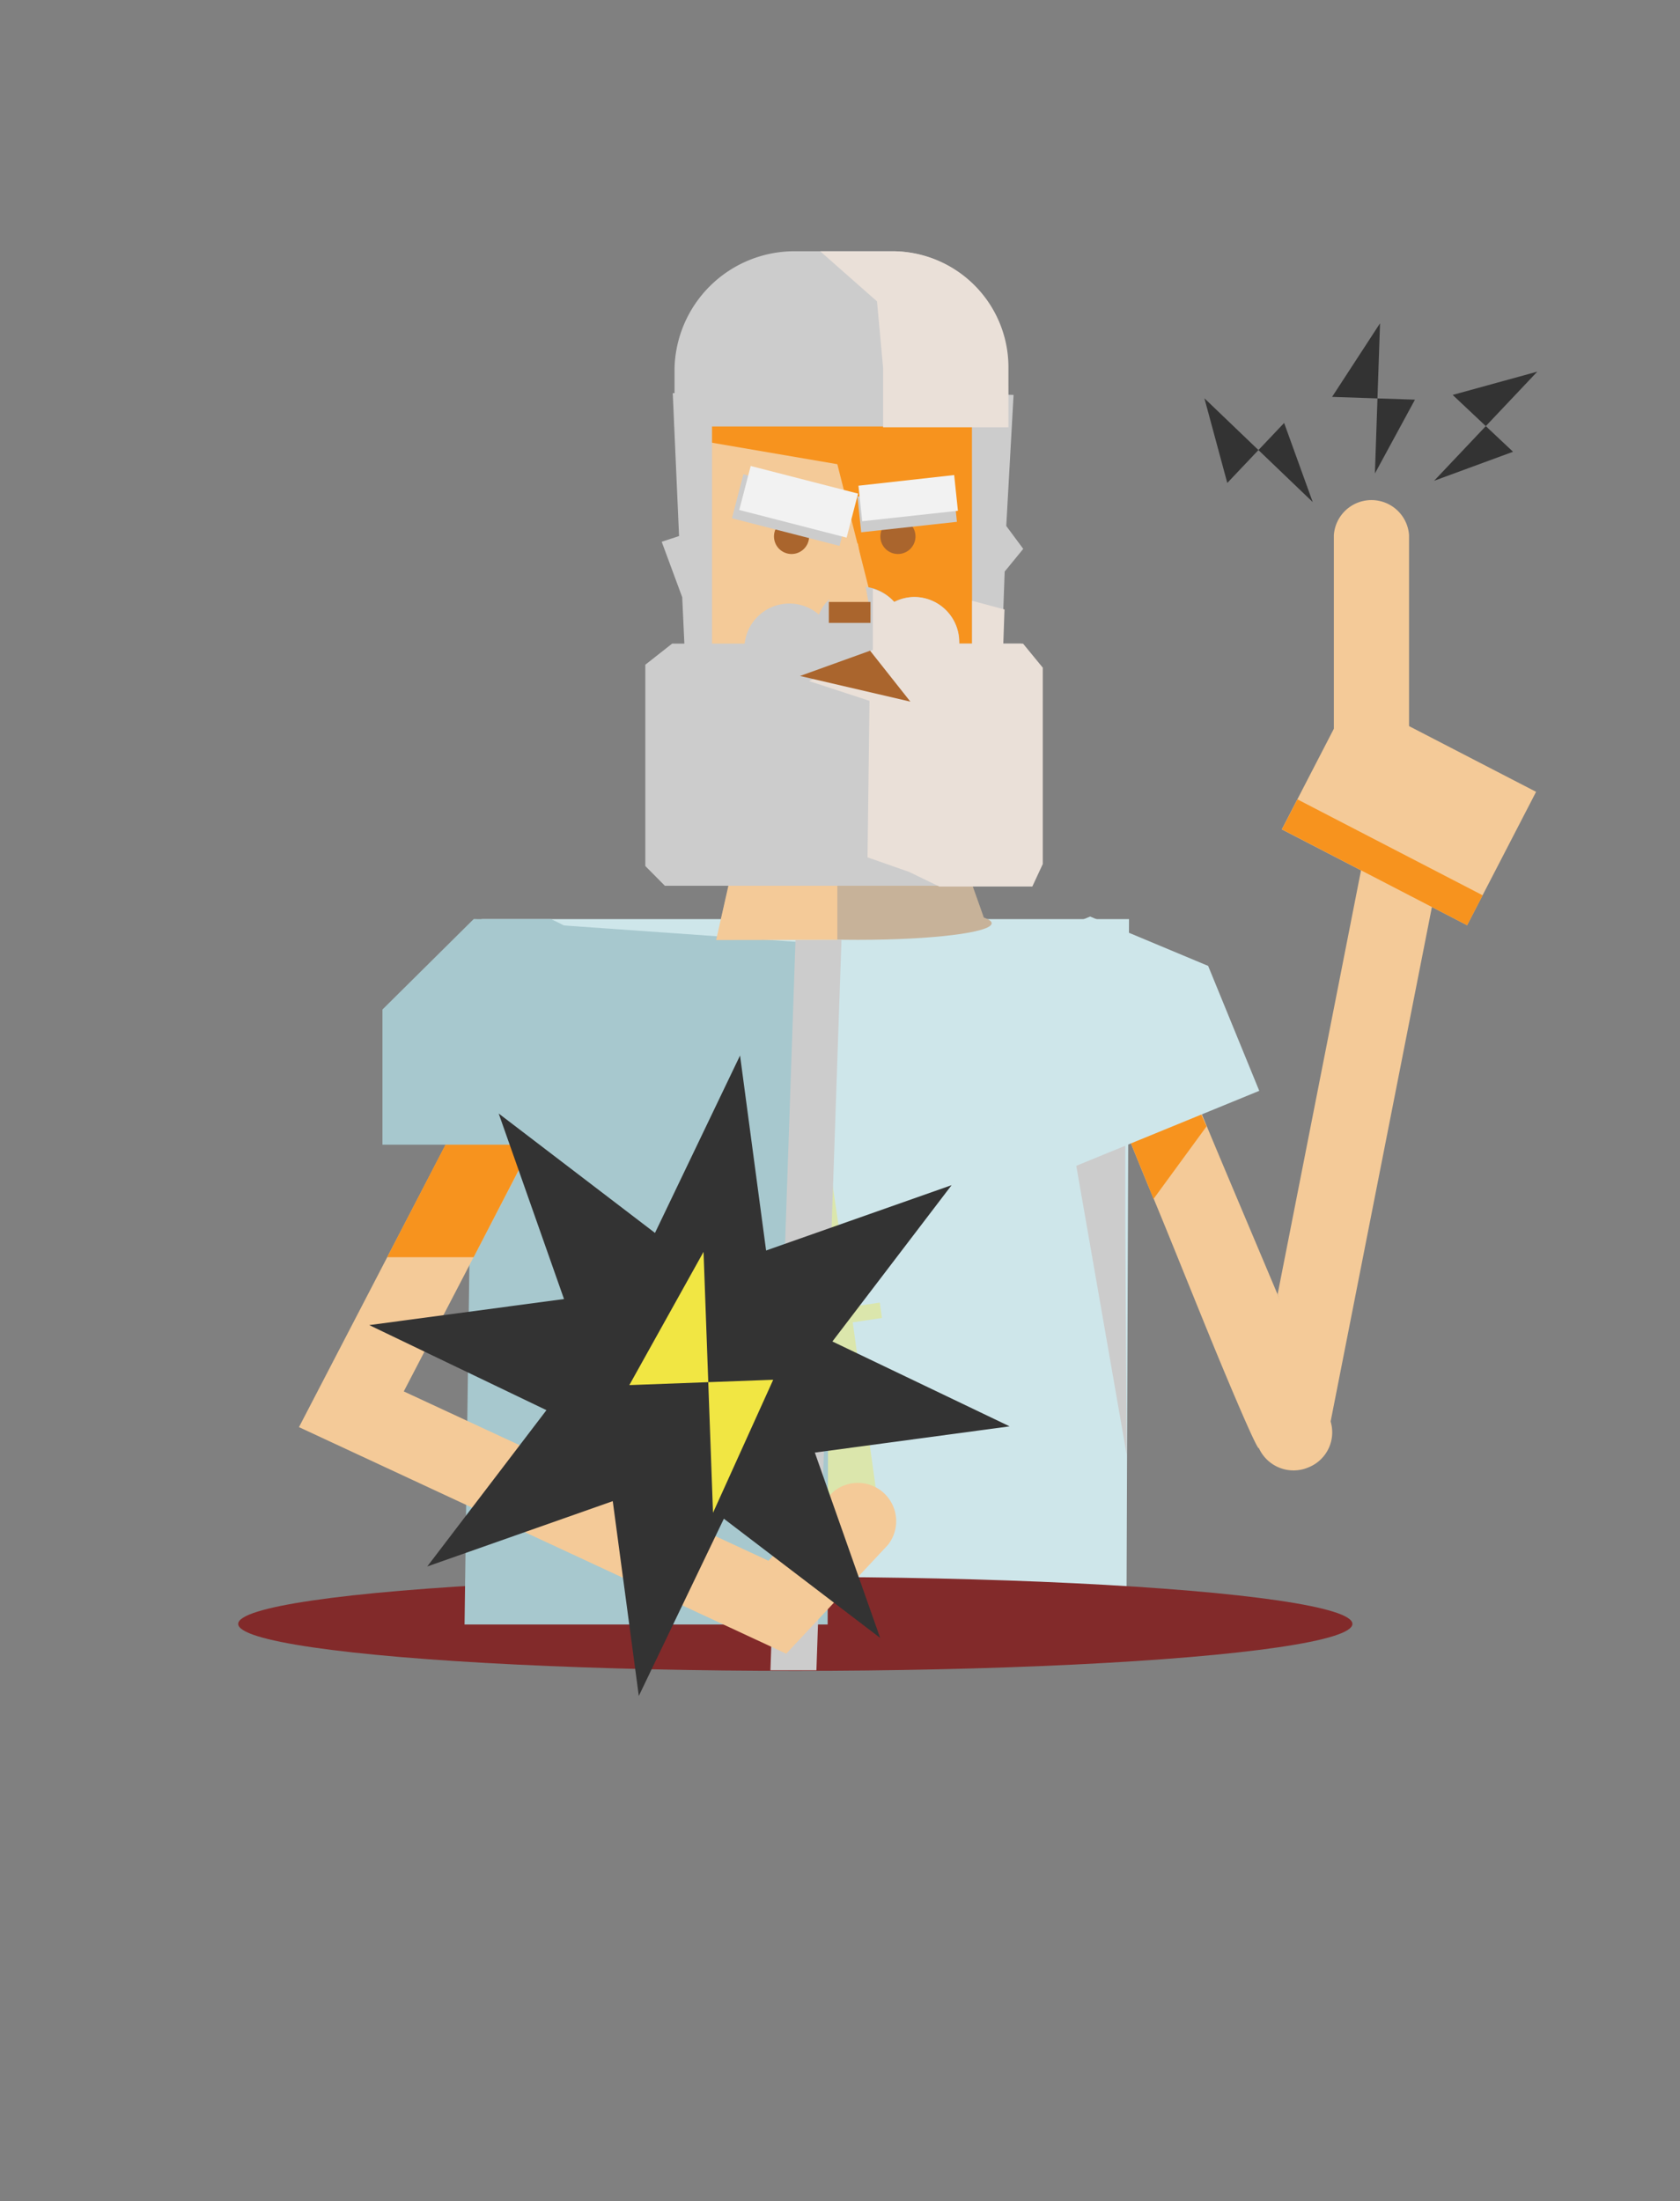 <svg xmlns="http://www.w3.org/2000/svg" xmlns:xlink="http://www.w3.org/1999/xlink" viewBox="0 0 85.13 111.53"><rect x="0" y="0" width="85.13" height="111.53" fill="#808080" stroke="none"/><defs><style>.cls-1{fill:none;}.cls-2{isolation:isolate;}.cls-3{clip-path:url(#clip-path);}.cls-4{fill:#c7b299;}.cls-5{fill:#f4ca98;}.cls-6{fill:#cee6ea;}.cls-7{fill:#f7931e;}.cls-8{fill:#ccc;}.cls-9{fill:#aa652d;}.cls-10{fill:#822a2a;}.cls-11{fill:#f2f2f2;}.cls-12,.cls-16{fill:#f1e643;}.cls-12{opacity:0.37;mix-blend-mode:screen;}.cls-13{fill:#a7c8ce;}.cls-14{fill:#eae0d8;}.cls-15{fill:#333;}</style><clipPath id="clip-path"><rect class="cls-1" x="5.87" y="5.45" width="74.72" height="86.59"/></clipPath></defs><title>kapitelbild_2</title><g class="cls-2"><g id="overlay"><g class="cls-3"><path class="cls-4" d="M50.25,47.62s-3.87-11.1-4.17-10.93-7.44.87-7.44.87L36.29,47.62H50.67"/><rect class="cls-5" x="35.45" y="17.81" width="14.8" height="16.28"/><polygon class="cls-6" points="57.08 82.31 23.54 82.31 24.4 46.57 57.21 46.57 57.08 82.31"/><polygon class="cls-7" points="50.25 17.81 35.66 17.81 35.66 22.36 42.43 23.52 44.11 30.15 42.43 34.09 50.25 34.09 50.25 17.81"/><path class="cls-8" d="M42.28,32.85A2.28,2.28,0,1,1,40,30.58,2.28,2.28,0,0,1,42.28,32.85Z"/><path class="cls-8" d="M45.87,32a2.27,2.27,0,1,1-2.27-2.28A2.27,2.27,0,0,1,45.87,32Z"/><path class="cls-8" d="M48.61,32.52a2.28,2.28,0,1,1-2.28-2.27A2.28,2.28,0,0,1,48.61,32.52Z"/><polygon class="cls-8" points="36.08 34.25 34.79 35.01 34.57 30.26 33.53 27.45 34.41 27.16 34.09 19.92 36.08 19.92 36.08 34.25"/><polygon class="cls-8" points="50.64 36.39 49.26 37.1 49.25 19.94 51.36 20.01 50.99 26.65 51.85 27.81 50.91 28.96 50.64 36.39"/><polygon class="cls-5" points="44.12 31.13 42.01 31.13 42.01 27.54 43.47 27.54 44.12 31.13"/><rect class="cls-9" x="42" y="30.5" width="2.11" height="1.06"/><ellipse class="cls-10" cx="40.3" cy="82.28" rx="28.23" ry="2.38"/><path class="cls-9" d="M41,27.18a.89.89,0,1,1-.89-.89A.89.89,0,0,1,41,27.18Z"/><path class="cls-9" d="M46.39,27.18a.89.89,0,1,1-.89-.89A.89.89,0,0,1,46.39,27.18Z"/><polygon class="cls-8" points="48.49 26.44 43.64 26.97 43.45 25.16 48.3 24.63 48.49 26.44"/><polygon class="cls-11" points="48.54 25.88 43.69 26.41 43.5 24.61 48.35 24.07 48.54 25.88"/><path class="cls-12" d="M44.58,66l-1.48.22L42,58.76h0l-.45-3.07L35.28,57s1,18.24,1.21,19.46l-.34,1.25,0,.1,1.38-.31,7-1L43.21,67l1.48-.22Z"/><polygon class="cls-13" points="41.94 82.31 23.54 82.31 24.02 46.57 42.01 47.84 41.94 82.31"/><polygon class="cls-8" points="42.64 47.62 40.31 47.63 39.04 84.63 41.37 84.63 42.64 47.62"/><path class="cls-5" d="M39.84,83.79,15.15,72.31l7.79-15a1.94,1.94,0,0,1,3.45,1.79L20.46,70.5l18.48,8.58,3.26-3.47A1.94,1.94,0,0,1,45,78.27Z"/><path class="cls-7" d="M24,63.7l2.39-4.62a1.94,1.94,0,0,0-3.45-1.79L19.62,63.7Z"/><path class="cls-5" d="M66.3,74.35a1.93,1.93,0,0,1-2.52-1c0-.06.23.93-2.22-5C60.11,64.81,59,62,58.15,60c-1.78-4.35-1.77-4.35-1.63-5a1.94,1.94,0,0,1,3.78-.06c.49,1.38,3.35,8,7.06,16.9a1.91,1.91,0,0,1-1.06,2.51Z"/><path class="cls-8" d="M51.1,21.61H34.18V18.67a6.08,6.08,0,0,1,6.06-5.94h5a5.88,5.88,0,0,1,5.83,5.94Z"/><path class="cls-4" d="M50.25,46.78c0,.47-3,.84-6.78.84s-6.78-.37-6.78-.84,3-.85,6.78-.85S50.25,46.31,50.25,46.78Z"/><polygon class="cls-8" points="52.58 47.84 57.09 73.7 57.02 61.69 57.02 55.03 52.58 47.84"/><polygon class="cls-5" points="42.43 43.26 37.48 42.34 36.29 47.63 42.43 47.62 42.43 43.26"/><polygon class="cls-8" points="52.26 44.88 33.69 44.88 32.7 43.88 32.7 33.68 34.06 32.61 51.74 32.61 52.79 33.83 52.79 43.74 52.26 44.88"/><polygon class="cls-8" points="42.54 27.66 37.09 26.26 37.67 24.03 43.12 25.43 42.54 27.66"/><polygon class="cls-11" points="42.9 27.24 37.46 25.84 38.04 23.61 43.48 25.01 42.9 27.24"/><path class="cls-14" d="M45.27,12.73H41.56l2.88,2.54.31,3.38v3H51.1V18.67A5.88,5.88,0,0,0,45.27,12.73Z"/><path class="cls-7" d="M61.14,57.07a19,19,0,0,1-.84-2.14,1.94,1.94,0,0,0-3.78.06c-.14.66-.15.66,1.63,5,.09.24.2.5.3.76Z"/><path class="cls-14" d="M49.26,30.44v2.17H48.6a.28.28,0,0,0,0-.09,2.28,2.28,0,0,0-2.28-2.27,2.21,2.21,0,0,0-1,.26,2.28,2.28,0,0,0-1.09-.67l0,3.09L41,34.51l3.06,1-.1,7.93,2.11.74,1.53.74h4.71l.53-1.14V33.83l-1-1.22h-1l.06-1.73Z"/><polygon class="cls-9" points="40.54 34.25 46.13 35.55 44.09 32.97 40.54 34.25"/><polygon class="cls-6" points="63.81 55.27 51.68 60.24 49.09 53.91 51.61 47.93 55.24 46.44 61.22 48.94 63.81 55.27"/><path class="cls-13" d="M32.49,58H19.38V51.15L24,46.57h3.92s4.58,2,4.58,4.58Z"/><path class="cls-5" d="M64.74,65.58,69,43.93a1.94,1.94,0,0,1,3.81.75L67.26,72.87Z"/><path class="cls-5" d="M69.5,39.8a1.91,1.91,0,0,1-1.91-1.9V27.11a1.91,1.91,0,0,1,3.81,0V37.9A1.9,1.9,0,0,1,69.5,39.8Z"/><polygon class="cls-15" points="41.29 73.6 44.6 82.99 36.68 76.95 32.37 85.93 31.05 76.06 21.65 79.37 27.69 71.45 18.71 67.14 28.58 65.82 25.27 56.42 33.19 62.47 37.5 53.48 38.82 63.36 48.22 60.05 42.18 67.97 51.16 72.27 41.29 73.6"/><rect class="cls-5" x="67.59" y="35.78" width="7.61" height="10.57" transform="translate(2.12 85.62) rotate(-62.65)"/><polyline class="cls-16" points="35.65 63.43 31.89 70.18 39.18 69.91 36.13 76.65"/><polyline class="cls-15" points="61.03 20.18 62.19 24.47 65.07 21.43 66.52 25.44"/><polyline class="cls-15" points="69.93 16.38 67.5 20.11 71.7 20.25 69.67 23.99"/><polyline class="cls-15" points="77.9 18.83 73.61 20.01 76.67 22.89 72.67 24.36"/><rect class="cls-7" x="69.19" y="38.4" width="1.71" height="10.57" transform="translate(-0.96 85.8) rotate(-62.62)"/></g></g></g></svg>